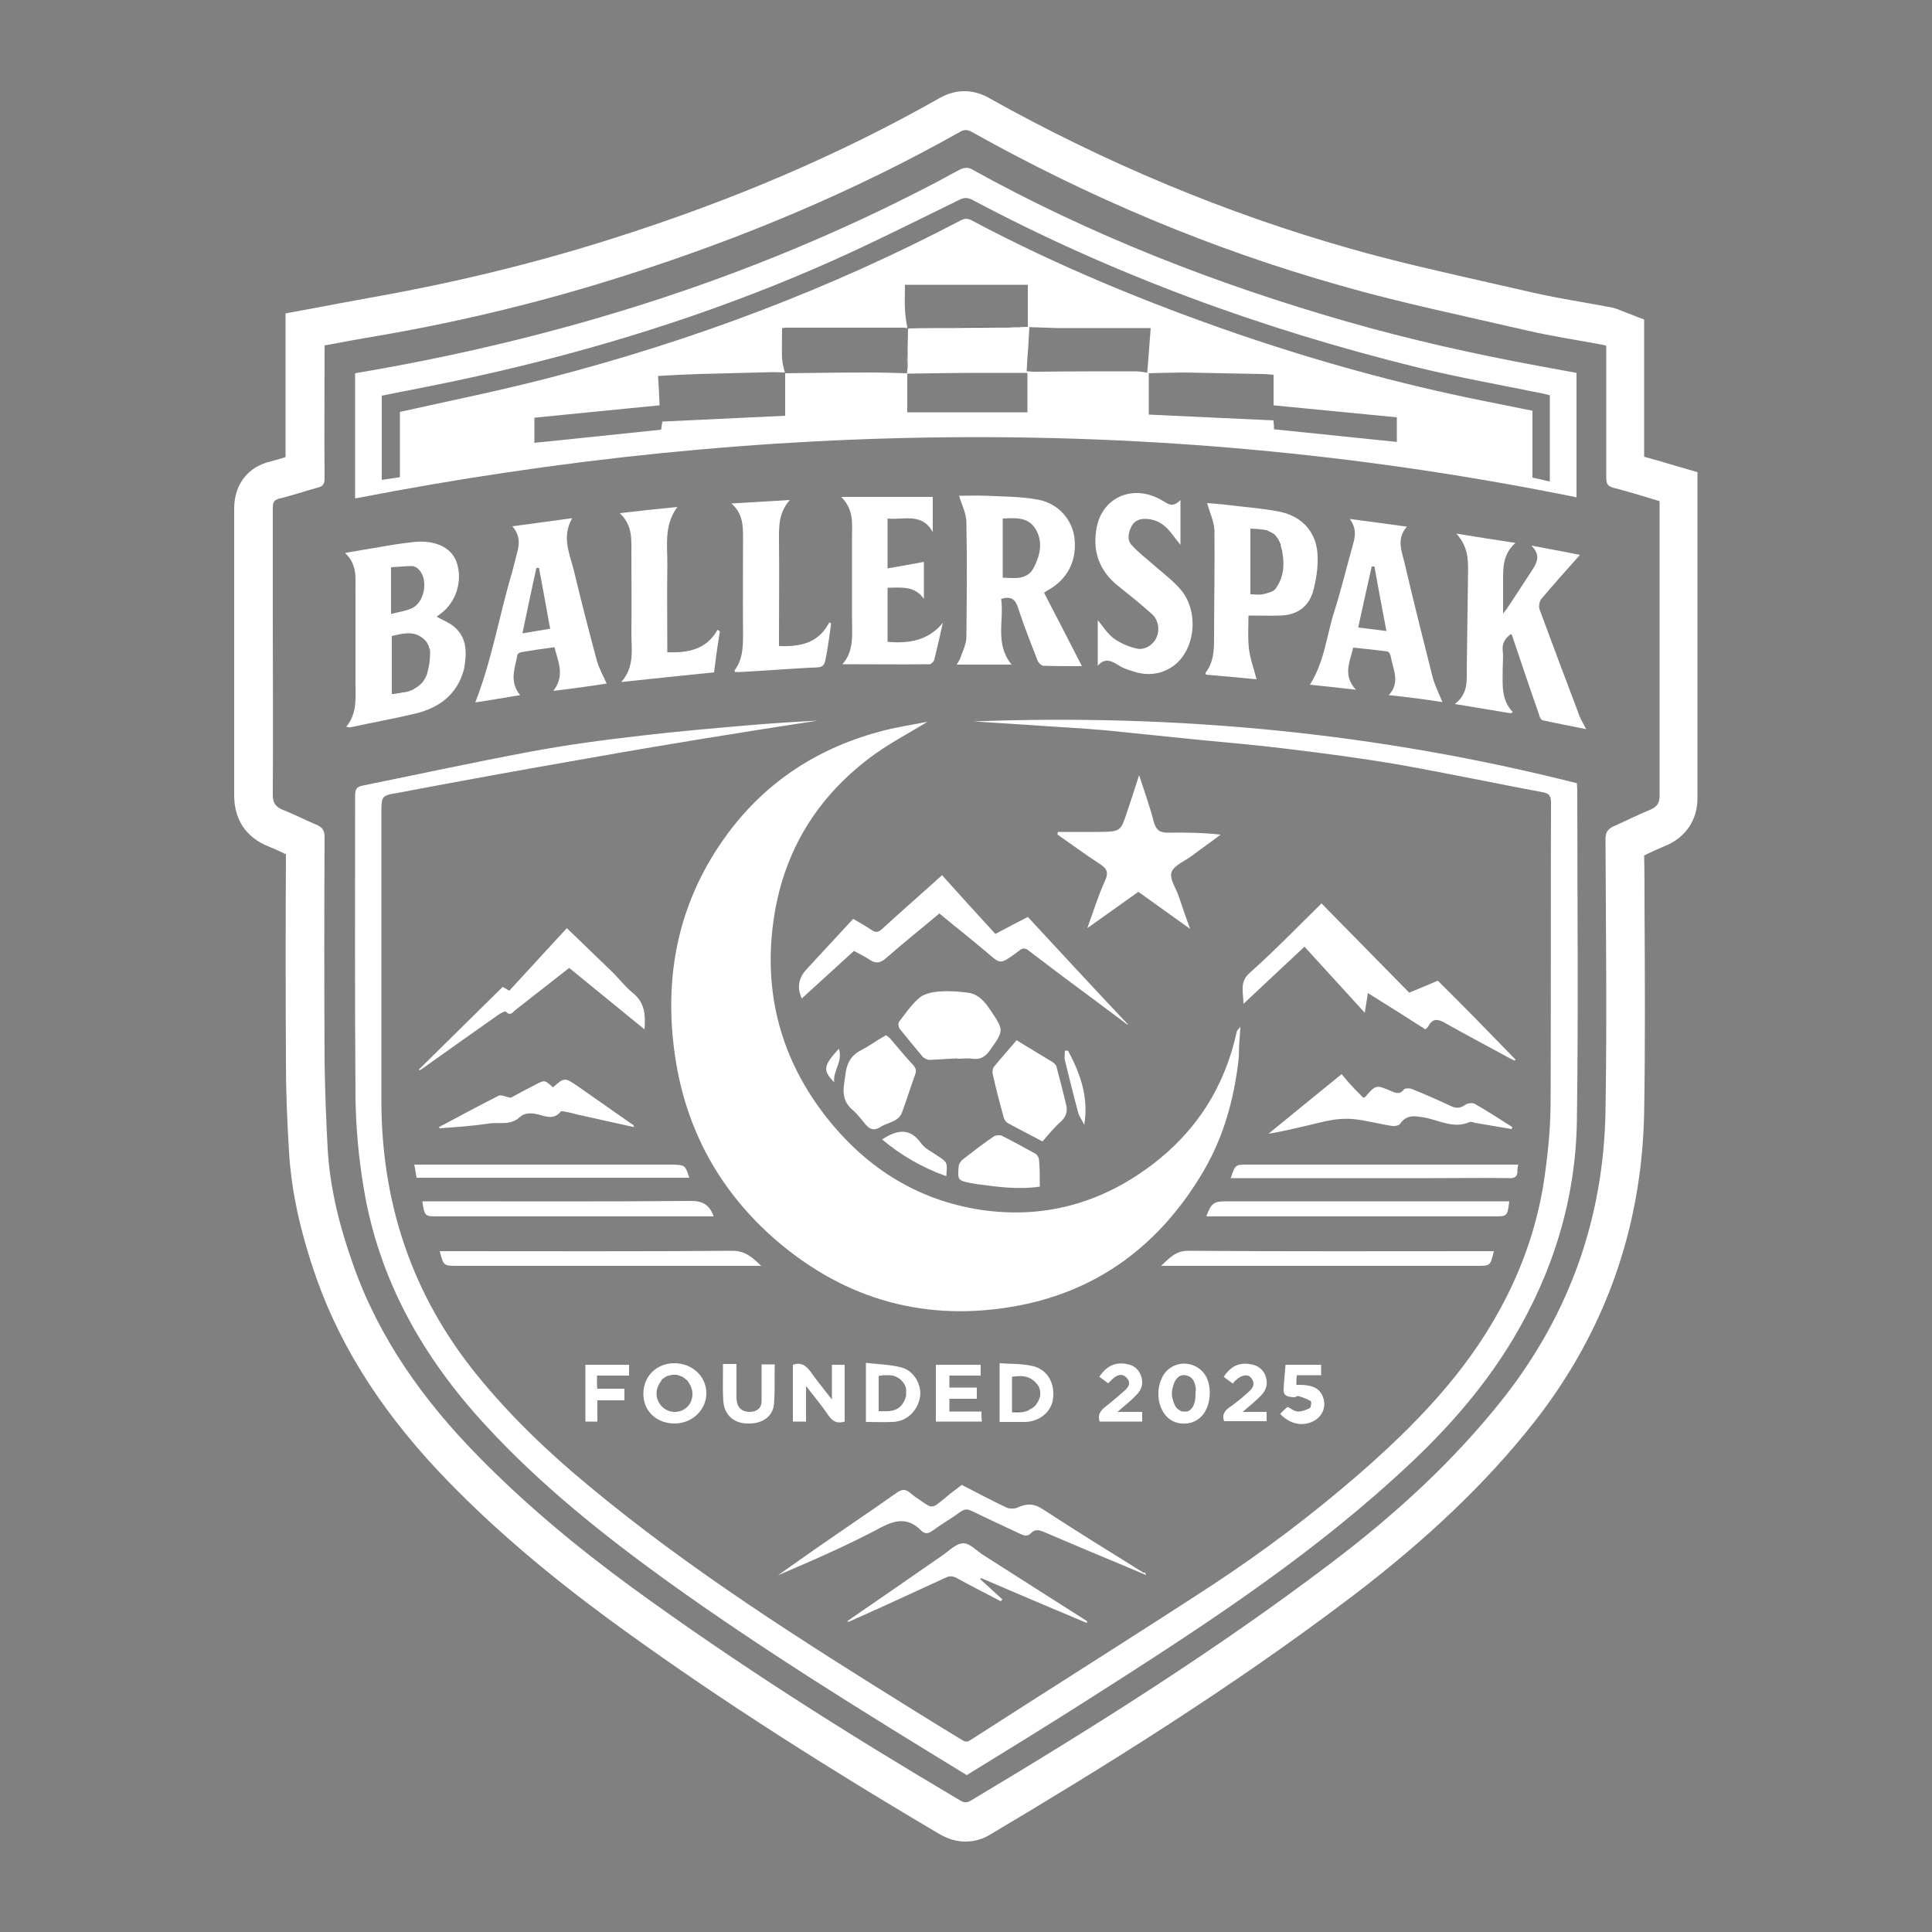 <?xml version="1.0" encoding="utf-8"?>
<!-- Generator: Adobe Illustrator 26.1.0, SVG Export Plug-In . SVG Version: 6.00 Build 0)  -->
<svg version="1.1" id="Layer_1" xmlns="http://www.w3.org/2000/svg" xmlns:xlink="http://www.w3.org/1999/xlink" x="0px" y="0px"
	 viewBox="0 0 500 500" style="enable-background:new 0 0 500 500;" xml:space="preserve">
<rect x="0" y="0" width="500" height="500" fill="#808080" stroke="none"/>
<style type="text/css">
	.st0{fill:#FFFFFF;}
</style>
<g>
	<path class="st0" d="M439.3,149.6v-27.4l-7.2-2.1c-1.1-0.3-2.2-0.7-3.4-1c-1-0.3-2.1-0.6-3.2-0.9c0-6.8,0-13.5,0-20.1l0-15.4
		l-6.2-2.4c-0.4-0.2-1.4-0.6-2.6-0.8c-2.2-0.4-4.4-0.8-6.6-1.2c-4.7-0.8-9.1-1.6-13.5-2.6c-3.4-0.8-6.7-1.5-10.1-2.3
		c-12.3-2.8-25-5.6-37.2-9.1c-31.8-9-63.2-22.1-93.1-38.8c-0.8-0.5-3.3-1.9-6.6-1.9c-2.2,0-4.3,0.6-6.3,1.7
		c-25.9,14.7-53.7,26.6-85,36.5c-20.1,6.4-40.9,11.4-61.7,15.1c-3.3,0.6-6.5,1.2-9.8,1.8l-4.7,0.9l-8.2,1.5v16.4
		c0,6.8,0,13.8,0,20.8c-1.3,0.4-2.6,0.8-3.8,1.1c-6,1.4-9.5,6-9.5,12.3c0,6.9,0,14,0,20.8l0,7l0,11.4c0,11.4,0,23.3,0,34.9
		c0,6.3,3.1,11,9,13.3c1.2,0.5,2.4,1,3.8,1.7c0.2,0.1,0.4,0.2,0.6,0.3c-0.1,17.1-0.1,35.3,0,53.8c0,7.4,0.3,15.2,0.8,23.2
		c0.6,10.3,3,21.1,7.2,33c6.6,18.5,17.8,35.7,34.3,52.6c11.7,12,25.2,23.5,41.2,35.3c24.3,17.8,51.5,35.5,85.7,55.7
		c2.1,1.2,4.3,1.9,6.6,1.9c2.3,0,4.5-0.6,6.6-1.9c28.4-16.9,61.7-37.4,93.7-61.7c19.3-14.7,34.7-29.4,46.9-44.9
		c18.3-23.3,27.9-50.2,28.5-80c0.3-17.8,0.2-35.9,0.1-53.4c0-4.4,0-8.9-0.1-13.3c0.3-0.1,0.5-0.2,0.8-0.4c1.7-0.8,3.2-1.5,4.7-2.1
		c5.3-2.2,8.4-6.8,8.3-12.6C439.3,187.3,439.3,168.1,439.3,149.6z M427.2,209.5c-3.2,1.3-6.3,2.9-9.5,4.3c-1.5,0.7-2.2,1.5-2.2,3.3
		c0.1,23.5,0.4,47.1,0,70.6c-0.5,27.5-9.3,52.3-26.3,74c-13,16.5-28.4,30.5-45.1,43.1c-29.6,22.4-60.9,42.1-92.7,61.1
		c-1.1,0.7-1.9,0.7-3,0c-29.1-17.2-57.6-35.2-84.9-55.1c-14.2-10.4-27.7-21.6-40-34.2c-13.9-14.2-25.3-30.1-32-49
		c-3.5-9.8-6.1-19.8-6.7-30.3c-0.4-7.5-0.7-15.1-0.8-22.7c-0.1-19.3-0.1-38.6,0-57.9c0-1.8-0.5-2.6-2.2-3.3
		c-2.9-1.2-5.7-2.7-8.6-3.8c-1.9-0.8-2.6-1.8-2.6-3.9c0.1-15.5,0-30.9,0-46.3c0-9.3,0-18.6,0-27.9c0-1.4,0.2-2.1,1.8-2.5
		c3.3-0.8,6.5-1.9,9.8-2.8c1.3-0.3,1.8-0.9,1.8-2.3c-0.1-11.4,0-22.9,0-34.5c4.8-0.9,9.6-1.8,14.5-2.6c21.3-3.7,42.3-8.8,63-15.4
		c30.2-9.6,59.3-21.7,87-37.3c1.2-0.7,2-0.5,3.1,0.1c30.2,16.9,62,30.3,95.3,39.7c15.7,4.5,31.8,7.8,47.7,11.5
		c6.8,1.6,13.7,2.6,20.5,3.9c0.2,0,0.4,0.1,0.6,0.2c0,11.4,0,22.8,0,34.1c0,1.7,0.4,2.3,2.1,2.7c3.9,1,7.7,2.2,11.7,3.4v2.9
		c0,24.5,0,49.1,0,73.6C429.4,207.9,428.8,208.8,427.2,209.5z"/>
	<g>
		<path class="st0" d="M297.2,96.5L297.2,96.5C297.2,96.5,297.2,96.5,297.2,96.5L297.2,96.5L297.2,96.5
			C297.2,96.5,297.2,96.5,297.2,96.5z M268.1,84.7c-0.6,0-1.2,0-1.8-0.1v0h0v0h0C266.9,84.6,267.5,84.6,268.1,84.7z M266.2,73.6
			v10.9h0C266.2,80.9,266.2,77.3,266.2,73.6z M234.7,106.5h31.1v0L234.7,106.5L234.7,106.5z M260.8,84.7c-0.6,0-1.2,0-1.8,0
			c-4,0-8,0.1-12.1,0.1c4,0,8,0,12.1-0.1C259.6,84.7,260.2,84.7,260.8,84.7z M234.9,84.8L234.9,84.8c4,0,8,0,12-0.1
			C243,84.8,239,84.8,234.9,84.8z M234.9,84.9c0,1.5-0.1,3.1-0.1,4.6C234.8,88,234.9,86.4,234.9,84.9L234.9,84.9z M234.8,91.8
			c0,0.8,0,1.5,0,2.3c0,0.2,0,0.4,0,0.6c0-0.2,0-0.4,0-0.6C234.7,93.4,234.8,92.6,234.8,91.8z"/>
		<path class="st0" d="M398.2,94.7c-16.8-3.1-33.3-6.8-49.7-11.5c-33.8-9.7-66.4-22.4-97.2-39.5c-0.7-0.4-1.9-0.3-2.7,0.1
			c-2.6,1.3-5.1,2.8-7.7,4.1c-46.9,24.4-96.8,39.9-149,48.7V129c105.4-20.5,210.7-21.7,316.1-0.3V96.5
			C404.7,95.9,401.5,95.3,398.2,94.7z M361.8,114.4c-10.8-1.1-21.3-2.2-32.1-3.3c0-0.2,0-0.3,0-0.5c0-0.1,0-0.3,0-0.4
			c0-0.3-0.1-0.6-0.1-0.9c0-0.2,0-0.3,0-0.5c-10.6-0.5-21.3-1-32.3-1.5V96.5c0,0,0,0,0,0h0c-0.7-0.1-1.4-0.2-2-0.3
			c-0.4,0-0.8-0.1-1.2-0.1c-8.5,0-17,0-25.4,0.1c-0.3,0-0.6,0-1,0c-0.4,0-0.9,0-1.5-0.1c-0.2,0-0.3,0-0.5,0c0.1-2.1,0.2-4.1,0.4-6.2
			c0.1-1.8,0.2-3.6,0.3-5.3h0v0c-0.9,0-1.8,0-2.7,0.1c-0.9,0-1.8,0-2.7,0.1c0,0,0,0,0,0c-0.6,0-1.2,0-1.8,0c-4,0-8,0-12.1,0.1
			c0,0,0,0,0,0c-4,0-8,0-12,0.1c0,0,0,0,0,0.1c0,0,0,0,0,0c0,0,0,0-0.1,0c0,1.5-0.1,3.1-0.1,4.6c0,0.8,0,1.5,0,2.3
			c0,0.8,0,1.5,0,2.3c0,0.2,0,0.4,0,0.6c0,0.3,0,0.6-0.1,0.8c0,0.3,0,0.6-0.1,0.9h0.1c0,0,0,0,0,0v0.1c6.5-0.1,13-0.2,19.4-0.2
			c3.9,0,7.7,0,11.7,0v10.2h-31.1v-10h-0.1v-0.1c-3.2-0.1-6.5-0.2-9.7-0.2c-7.2,0-14.5,0.1-21.7,0.2c0,0,0,0,0,0h-0.1v11
			c-10.6,0.5-21.1,1-31.8,1.5c-0.1,0.8-0.2,1.4-0.3,2.1c-10.8,1.1-21.7,2.3-32.8,3.4v-6.5c8-0.8,16.1-1.6,24.2-2.4
			c2.7-0.3,5.5-0.5,8.2-0.8c-0.1-2.5-0.2-5-0.4-7.6c3.5-0.2,7-0.4,10.4-0.5c6.5-0.2,13-0.3,19.5-0.5c1,0,1.9,0.1,2.9,0.1v0h0
			c0-0.1,0-0.3-0.1-0.4c-0.1-0.3-0.1-0.6-0.2-0.9c0-0.2-0.1-0.5-0.2-0.7c0-0.1,0-0.1,0-0.2c0-0.2-0.1-0.4-0.1-0.6
			c0-0.2,0-0.5-0.1-0.7c-0.1-2.6,0-5.3,0-8c0.6-0.1,1-0.1,1.5-0.1c10,0,20,0,30,0c0.3,0,0.5,0.1,0.8,0.1v0h0.1
			c0-0.4-0.1-0.8-0.2-1.2c-0.1-0.8-0.2-1.5-0.3-2.3c0-0.1,0-0.1,0-0.1c0-0.4-0.1-0.8-0.1-1.3c-0.1-2,0-4.1,0-6.3h31.8
			c0,3.6,0,7.3,0,10.9h0v0c0.6,0,1.2,0,1.8,0.1c1.9,0.1,3.7,0.1,5.6,0.2c8,0,15.9,0,24.4,0c-0.3,4-0.6,7.8-0.9,11.7c0,0,0,0,0,0v0
			c1.4,0,2.7-0.1,4.1-0.1c1.8,0,3.5-0.1,5.3-0.1c6.8,0.1,13.6,0.3,20.4,0.4c0.9,0,1.8,0.1,2.9,0.2v7.9c10.7,1,21.2,2.1,31.9,3.1
			V114.4z M401.2,124.6c-0.8-0.1-1.5-0.3-2.3-0.5c-0.8-0.2-1.5-0.3-2.3-0.5v-17.3c-4.5-0.9-8.9-1.8-13.4-2.7
			c-21.3-4.3-42.2-10.1-62.7-17.1c-23.8-8.2-46.9-17.7-69.1-29.5c-1-0.5-1.7-0.5-2.7,0c-33.9,17.8-69.5,31.2-106.6,40.8
			c-12.7,3.3-25.6,5.9-38.6,8.8v16.9c-1.6,0.2-3.1,0.5-4.7,0.7v-21.8c8.1-1.6,16.4-3.2,24.5-5c30.2-6.7,59.6-15.8,88-28.1
			c12.5-5.4,24.7-11.6,37-17.6c1.2-0.6,2.1-0.6,3.3,0c36.5,19.4,75.1,33.5,115.3,43.4c10.6,2.6,21.4,4.5,32.1,6.7
			c0.7,0.1,1.4,0.3,2.1,0.5V124.6z"/>
		<path class="st0" d="M408.1,290c-0.3,20.2-6.1,39.1-16.5,56.5c-8.2,13.7-18.8,25.3-30.6,35.9c-24.5,22.3-52.3,40.2-80.1,57.9
			c-10.2,6.5-20.5,12.8-30.7,19.1c-26.5-16.2-52.8-32.4-77.8-50.4c-16.6-12-32.6-24.8-46.6-40c-16.3-17.6-27.8-37.8-31.7-61.7
			c-1.3-7.7-2-15.6-2.1-23.4c-0.2-26-0.1-51.9-0.1-77.9c0-1.6,0.3-2.4,2-2.7c14.3-2.9,28.6-6,43-8.7c9.6-1.8,19.2-3.1,28.9-4.2
			c9.3-1.1,18.6-1.9,27.9-2.7c5.9-0.5,11.9-0.9,17.9-1.2c-19.6,3-39.5,6.2-59.7,9.8c-16.7,2.9-33.2,5.9-49.5,9c0,0,0,0-0.1,0
			c-3.6,0.6-3.6,1-3.6,5.2c0,24.8,0,49.5,0,74.2c0,26.6,7.9,50.4,24.7,71.1c8.5,10.5,18.3,19.9,28.7,28.5
			c26.4,22,55.4,40.3,84.5,58.4c4,2.5,8.1,5,12.2,7.5c0.8,0.5,1.4,0.8,2.4,0.1c20.8-13.4,41.7-26.5,62.4-40
			c13.4-8.8,26.1-18.4,38.2-28.9c14.1-12.3,27.1-25.6,36.2-42.2c6.3-11.4,10.4-23.6,12-36.6c0.8-5.9,1.3-11.9,1.3-17.9
			c0.1-25.6,0-51.2,0.1-76.8c0-1.8-0.3-2.6-2.3-2.9c-12.3-2.3-24.6-4.9-37-7.1c-9.9-1.7-19.8-3-29.8-4.2c-7.2-0.9-14.5-1.5-21.7-2.2
			c-8.2-0.8-16.3-1.7-24.5-2.5c-6.7-0.6-13.4-0.9-20.1-1.4c-4.7-0.3-9.4-0.6-14-0.9c52.8-2,104.8,3,156.1,16c0,0.6,0.1,1.1,0.1,1.6
			C408.2,232.9,408.5,261.5,408.1,290z"/>
		<path class="st0" d="M321,265.7c-0.1,1.9-0.2,3.2-0.3,4.6c-0.1,1.4,0,2.9-0.2,4.3c-1.2,10.1-3.9,19.8-9.1,28.6
			c-10.9,18.5-26.7,30.7-47.9,34.7c-23.4,4.4-44.4-1.3-62.5-16.8c-14.6-12.6-23.5-28.6-26.3-47.8c-3.1-21.1,1-40.6,13.8-57.8
			c10.6-14.2,24.9-22.9,42.1-26.9c3.2-0.7,6.4-1.2,9.4-1.8c-5,3.1-10.3,5.8-15,9.4c-13.5,10.2-21.9,23.8-24.6,40.6
			c-3,18.7,1.1,36,12.6,51.2c10.3,13.6,23.8,22.5,40.8,25.1c16.2,2.4,30.9-1.6,44-11.4c11.8-8.8,19.2-20.5,22.3-34.8
			C320.3,266.5,320.5,266.4,321,265.7z"/>
		<path class="st0" d="M117.4,162.1c-1.2-1-2.8-1.6-4.4-2.5c0.4-0.3,0.8-0.6,1.2-0.9c3.8-2.9,5.5-8.2,4.1-12.8
			c-1.4-4.8-6.7-6.2-11.4-5.6c-2.8,0.3-5.5,0.7-8.2,1.2c-3,0.5-6,1-9.4,1.6c3.4,3.2,2.6,6.9,2.7,10.5c0,7.7,0,15.4,0,23.1
			c0,3.9,0.5,7.9-2.4,11.4c0.6,0.1,0.9,0.2,1.2,0.1c5.5-1.2,11.1-2.2,16.6-3.5c6.3-1.5,11-5,12.7-11.6
			C120.8,169.1,121,165,117.4,162.1z M101.3,146.8c1.8-0.1,3.6-0.3,5.4-0.3c0.5,0,1.2,0.4,1.6,0.8c2.7,2.6,1.6,8.8-1.9,10.2
			c-1.6,0.7-3.4,0.9-5.2,1.4V146.8z M110.9,172.8c-0.1,0.3-0.1,0.6-0.2,0.9c-0.1,0.3-0.1,0.5-0.2,0.8c-0.1,0.3-0.2,0.5-0.3,0.7
			c-0.1,0.2-0.2,0.4-0.3,0.5c0,0.1-0.1,0.1-0.1,0.2c-0.1,0.1-0.1,0.2-0.2,0.3c0,0,0,0,0,0c-0.1,0.1-0.1,0.2-0.2,0.3
			c-0.1,0.2-0.2,0.3-0.4,0.4c-0.1,0.1-0.3,0.3-0.4,0.4c-0.2,0.1-0.3,0.3-0.5,0.4c0,0,0,0,0,0c-0.1,0.1-0.3,0.2-0.5,0.3
			c-0.1,0.1-0.2,0.1-0.3,0.2s-0.2,0.1-0.3,0.2c-0.1,0.1-0.2,0.1-0.4,0.2c-0.4,0.1-0.7,0.3-1.1,0.4c-0.2,0-0.3,0.1-0.5,0.1
			c-0.2,0-0.5,0.1-0.7,0.1c-0.2,0-0.4,0.1-0.5,0.1c-0.2,0-0.4,0.1-0.6,0.1c-0.2,0-0.4,0-0.6,0.1c-0.2,0-0.4,0-0.6,0.1
			c-0.2,0-0.4,0-0.6,0h0v-15h0c2.6-0.6,5.4-1.4,7.8,0.4c0.2,0.1,0.4,0.3,0.6,0.5c0.5,0.4,0.8,0.9,1,1.4c0.1,0.2,0.2,0.3,0.2,0.5
			s0.1,0.4,0.2,0.5c0,0.2,0.1,0.4,0.1,0.5c0,0.1,0,0.1,0,0.2c0,0.1,0,0.3,0,0.4C111.3,170.3,111.2,171.6,110.9,172.8z"/>
		<path class="st0" d="M270.2,153.4c0.5-0.3,0.7-0.5,0.9-0.6c5-2.7,7.6-7.5,7-13.3c-0.5-4.9-4.1-9.2-9.5-10.2
			c-4.4-0.8-8.9-0.8-13.4-1c-2.5-0.1-4.9,0-7,0c0.7,2.3,1.9,4.6,1.9,6.9c0.2,9.8,0.1,19.7,0,29.6c0,1.9-1,3.8-1.6,5.6
			c-0.2,0.5-0.5,0.9-0.9,1.6h14.2c-4.4-5.4-1.9-11.4-2.7-17c2.6-0.8,3.7,0.1,4.4,2.4c1.5,4.6,3.3,9.1,5,13.5
			c0.2,0.6,0.9,1.3,1.5,1.4c3.4,0.1,6.8,0.1,10,0.1C276.9,166.3,273.5,159.8,270.2,153.4z M267.5,147c-1.8,3.2-5,2.6-8,2.5v-15.3
			c3.4-0.2,6.6-0.4,8.5,2.7C270,140.2,269.2,143.7,267.5,147z"/>
		<path class="st0" d="M410.5,188.7c-4-0.8-7.7-1.5-11.3-2.3c-0.4-0.1-0.8-0.9-0.9-1.5c-2.4-6.8-4.7-13.7-7-20.5
			c0-0.1-0.2-0.2-0.3-0.3c-1.5,1.1-2.3,2.4-2.1,4.3c0.2,1.6,0,3.1,0,4.7c0,3.9-0.5,7.9,2.6,11.2c-0.2,0.1-0.3,0.2-0.5,0.3
			c-4.6-0.8-9.2-1.5-14.5-2.4c3.4-2.6,3.1-5.8,3.1-9c0.1-7.6,0.2-15.3,0.3-22.9c0-4.1,0.6-8.3-3-12.2c5.4,0.9,10.1,1.6,15.3,2.4
			c-3.4,3-3.2,6.7-3.2,10.3c0,2.5,0,5,0,8c0.7-0.9,1.1-1.4,1.4-1.9c2-3.1,4.1-6.2,6.1-9.3c1.2-1.9,2.4-3.9-0.2-6.4
			c4.7,0.9,8.7,1.6,12.6,2.4c-3.4,3.8-6.8,7.6-10,11.4c-0.5,0.6-0.7,1.8-0.5,2.6c3.3,8.9,6.6,17.8,10,26.7
			C408.8,185.7,409.6,187,410.5,188.7z"/>
		<path class="st0" d="M157,176.9c-0.9-2-1.9-3.8-2.5-5.8c-2.1-7.8-4.1-15.6-6-23.5c-1.1-4.4-3.2-8.7-0.4-13.5
			c-5.3,0.7-10.2,1.4-15.5,2.1c1.9,2.2,1.9,4.3,1.3,6.6c-0.5,1.8-0.9,3.6-1.4,5.4c-3.3,11.1-5.2,22.6-9.5,33.6
			c3.7-0.6,7.5-1.2,11.6-1.9c-2.9-3.6-1.3-7-0.7-10.4c0-0.3,0.6-0.6,0.9-0.7c2.8-0.5,5.7-0.9,8.7-1.3c0.9,3.7,2.8,7.3-0.3,11.3
			C148.2,178.2,152.6,177.6,157,176.9z M135.2,163.9c1.2-5.8,2.4-11.3,3.6-16.9c0.2,0,0.5,0,0.7,0c0.8,4.5,1.7,9,2.5,13.7
			c0.1,0.7,0.2,1.3,0.4,2C140,163.1,137.8,163.5,135.2,163.9z"/>
		<path class="st0" d="M373.3,181.7c-0.9-2.2-1.9-4.2-2.5-6.3c-2.5-9.9-5-19.8-7.3-29.7c-0.7-3-2.2-6.2,0.6-9.4
			c-5-0.7-9.6-1.3-14.8-2c1.9,2.5,1.4,4.7,0.8,6.8c-1.6,5.7-3,11.5-4.8,17.2c-2,6.2-2.5,12.9-6.3,18.9c3.9,0.4,7.6,0.8,11.9,1.3
			c-3.5-3.8-1.5-7.3-0.7-10.9c3,0.3,5.9,0.6,8.8,1c0.4,0,0.8,0.7,0.9,1.2c0.6,3.4,2.6,6.8-0.5,10.1
			C364.3,180.4,368.8,181,373.3,181.7z M351.5,162.4c1.2-5.4,2.3-10.6,3.5-15.8c0.2,0,0.5,0,0.7,0c0.8,4.4,1.6,8.9,2.5,13.5
			c0.2,1.1,0.4,2.1,0.6,3.2C356.3,163,354,162.7,351.5,162.4z"/>
		<path class="st0" d="M331,132.4c-4.6-0.9-9.3-1.2-14-1.8c-1.7-0.2-3.4-0.3-4.6-0.4c0.7,2.5,1.8,4.8,1.9,7.1
			c0.1,9.2-0.1,18.5-0.1,27.7c0,3.3-0.1,6.4-2.2,9.1c0,0.1,0,0.3,0.1,0.5c4.5,0.4,9,0.8,13.1,1.2c-0.7-2.7-1.7-5.4-2-8.1
			c-0.3-2.8-0.1-5.7-0.1-8.4c2.9,0,5.6,0.1,8.2,0c4.2-0.1,7.3-2.1,8.5-6.2c0.8-2.9,1.3-6,1.2-9C340.9,138,337.2,133.6,331,132.4z
			 M330.1,152.4c-0.6,0.8-2.1,1.1-3.3,1.4c-1,0.2-2.1,0-3.2,0v-17c0.6,0,1.2,0.1,1.8,0.1c0.3,0,0.6,0.1,0.8,0.1
			c0.3,0,0.6,0.1,0.9,0.1c0.2,0,0.3,0.1,0.5,0.1c0.2,0,0.4,0.1,0.6,0.2c0.1,0,0.3,0.1,0.4,0.2c0.2,0.1,0.4,0.2,0.6,0.3
			c0.2,0.1,0.3,0.2,0.5,0.3c0.1,0.1,0.2,0.1,0.2,0.2c0.1,0.1,0.1,0.1,0.2,0.2c0.1,0.1,0.2,0.2,0.3,0.4c0.1,0.1,0.2,0.3,0.3,0.4
			c0.2,0.3,0.3,0.7,0.5,1c0.1,0.2,0.2,0.4,0.2,0.7c0.1,0.3,0.2,0.7,0.3,1c0.1,0.3,0.2,0.7,0.2,1
			C332.5,146.5,332.1,149.6,330.1,152.4z"/>
		<path class="st0" d="M303.3,172.6c-3.2,2.1-6.7,2.3-10.2,1.1c-1.4-0.4-2.7-0.9-3.9-1.7c-1.7-1-3.3-1.8-5.1,0.3v-11.8
			c1.3,1.5,2.4,3.4,4,4.6c1.7,1.3,3.8,2.2,5.9,2.7c2.1,0.6,4.3-0.8,5.2-2.6c1-2,0.7-4.7-1.1-6.3c-2.9-2.6-5.9-5-8.9-7.4
			c-4.8-3.9-6.5-9-5.4-14.9c1.5-8.1,9.7-11.5,17.1-7c1.4,0.8,2.6,1.9,4.6-0.2v11.6c-1-1.2-1.7-2.2-2.5-3.2c-1.6-2-3.5-3.3-6.1-3.5
			c-1.6-0.1-3.1,0.2-4,1.8c-0.9,1.7-1.3,3.6,0,5c1.8,2,4,3.6,6,5.4c2.4,2.1,5,4,7,6.5C310.5,159,309.1,168.8,303.3,172.6z"/>
		<path class="st0" d="M244,161.2c-0.7,3.2-1.4,6.3-2.2,9.5c-0.1,0.5-0.8,1.2-1.2,1.2c-7.5,0.1-15,0-22.6,0c3.1-3.4,2.5-7.8,2.5-12
			c0-7,0-14,0-21c0-3.5,0.5-7-2.8-10.3h23.7v9.1c-2.8-5.1-7.5-3.1-11.7-3.5v12.9c3.3-0.6,6.4-1.1,9.4-1.7v9.6
			c-2.4-3.5-5.9-2.9-9.4-2.9v14C235.2,166.6,240.2,165.8,244,161.2z"/>
		<path class="st0" d="M392.2,274.2c-0.1,0.1-0.1,0.2-0.2,0.3c-0.5-0.3-1.1-0.5-1.6-0.8c-5.5-3-11-5.9-16.5-9
			c-1.8-1-3.1-1.2-4.2,0.8c-0.1,0.3-0.4,0.5-0.8,0.9c-5-3.2-9.9-6.3-14.9-9.4c-0.2,1.6-0.5,3-0.8,5.1c-5.3-5.8-10.4-11.4-15.6-17.1
			c-5.1,4.8-10.3,9.6-15.8,14.8c0-3.1-1.1-5.6,1.6-8c6.4-5.7,12.4-11.9,18.6-18c7.6,7.7,15.2,15.5,22.7,23.1c2.6-1.1,4.9-2,7.4-3.1
			C379,260.6,385.6,267.4,392.2,274.2z"/>
		<path class="st0" d="M291.9,265.1c0,0.1-0.1,0.1-0.1,0.1c-5.6-4.2-11.2-8.4-16.9-12.6c-2.9-2.2-5.8-4.4-8.7-6.6
			c-0.9-0.7-1.6-0.7-2.4,0c-0.4,0.3-0.8,0.6-1.2,0.9c-3.8,2.7-3.7,2.6-7.3-0.5c-4-3.4-8.1-6.6-12.2-10c-4.6,3.9-9.3,7.6-13.7,11.5
			c-1.5,1.3-2.7,1.6-4.3,0.5c-1.2-0.8-2.6-1.5-4.1-2.3c-4.4,4-9,8.2-13.5,12.3c-1.3-2.8-0.8-5.3,1.1-7.4c4-4.3,8-8.7,12.2-13.2
			c1.7,1,3.3,1.9,4.8,2.9c1,0.7,1.7,0.6,2.6-0.2c5.1-4.7,10.3-9.2,15.6-14c4.5,5,9.1,10.1,13.8,15.2c2.8-1.5,5.5-2.9,8.4-4.4
			C274.6,246.6,283.2,255.9,291.9,265.1z"/>
		<path class="st0" d="M303.2,225.7c-0.6,1.7,1.1,4.1,1.8,6.1c0.9,2.7,1.8,5.3,3,8.6c-4.8-3.4-9-6.5-13.4-9.6
			c-4.3,3.1-8.6,6.1-13.2,9.4c1.6-4.4,2.8-8.4,4.6-12.3c1-2.2,0.4-3.2-1.5-4.4c-3.7-2.4-7.2-5-10.8-7.5c0-0.2,0-0.5,0.1-0.7
			c3.6,0,7.2,0,10.8,0c5.4-0.1,5.4-0.1,7.1-5.2c1-3,2-6,3.1-9.5c1.4,4.3,2.8,8.2,3.8,12.1c0.6,2.1,1.5,2.8,3.6,2.8
			c4.5-0.1,9,0,13.7,0.5c-2.5,1.9-5.1,3.7-7.6,5.6C306.5,222.9,303.8,224,303.2,225.7z"/>
		<path class="st0" d="M215.1,161.4c-0.4,2.6-0.7,5.3-1.2,7.9c-0.6,3.5-0.7,3.4-4.3,3.5c-5.9,0.3-11.8,0.8-17.7,1.1
			c-0.6,0-1.1,0-1.7,0c0-0.2-0.1-0.4-0.1-0.4c2.2-2.9,2.2-6.3,2.2-9.8c-0.1-8.1,0-16.3,0-24.4c0-3.2,0-6.3-3-9
			c5.2-0.3,9.9-0.6,15.1-0.9c-2.9,3.3-2.8,6.8-2.8,10.4c0.1,8.3,0,16.6,0,24.9v2.5c5.5,0.2,10.2-0.7,13-6.1
			C214.8,161.1,214.9,161.2,215.1,161.4z"/>
		<path class="st0" d="M186.3,163.4c-0.3,1.7-0.5,3.5-0.8,5.2c-0.2,1.8-0.5,3.5-0.7,5.4c-7.8,0.8-15.6,1.6-24,2.5
			c3.5-4,2.6-8.5,2.6-12.8c0.1-6.7,0-13.4,0-20.2c0-3.7,0.4-7.5-3-10.7c5.1-0.6,9.8-1.1,14.9-1.6c-3.6,4.9-2.5,10.2-2.6,15.3
			c-0.1,7.4,0,14.9,0,22.3c5.4,0.2,10.1-0.7,13-5.8C186,163.2,186.2,163.3,186.3,163.4z"/>
		<path class="st0" d="M296.6,407.6c-1.7-0.7-3.3-1.4-5-2.1c-7.2-3-14.4-6-21.6-9.1c-1.2-0.5-2.2-0.6-3.1,0.3c-1,1.1-2,0.7-3,0.2
			c-4.2-2-8.4-3.9-12.5-5.9c-1-0.5-1.8-0.5-2.9,0.3c-2.3,1.7-4.8,3.1-7.1,4.8c-1.1,0.8-2,1-3,0c-3.3-3.3-6.4-2.9-10.4-0.8
			c-8.6,4.6-17.6,8.5-26.7,12.4c3.4-2.4,6.8-4.8,10.1-7.1c6.9-4.8,13.9-9.5,20.7-14.3c1.3-0.9,2.3-1,3.5,0.1
			c0.8,0.7,1.7,1.3,2.6,1.9c3.1,2.2,3,2.1,6-0.3c1.5-1.3,3.1-2.5,4.7-3.7c4,2,7.8,4.1,11.7,5.9c0.7,0.3,1.9,0.3,2.6,0
			c2.4-1.1,4.3-1.2,6.7,0.4c8.6,5.6,17.3,11,26,16.4C296.3,406.9,296.5,407.1,296.6,407.6z"/>
		<path class="st0" d="M166.8,266.4c-6.6-5.4-13-10.6-19.5-15.9c-4.6,3.6-9.2,7.2-13.8,10.8c-0.8,0.6-1.4,1.8-2.6,0.5
			c-0.1-0.2-1.1,0.3-1.6,0.6c-6.8,4.8-13.5,9.5-20.2,14.3c-0.2,0.1-0.4,0.2-0.5,0.3c-0.1-0.1-0.2-0.2-0.2-0.2
			c7.2-7.1,14.4-14.2,21.7-21.4c0.5,0.3,1.2,0.7,1.7,1c5-5.4,9.8-10.7,14.9-16.2c3.8,3.7,7.6,7.3,11.4,11c2,1.9,3.6,4.1,5.7,5.8
			C166.8,259.4,167.1,262.5,166.8,266.4z"/>
		<path class="st0" d="M391.4,291.7c-0.1,0.2-0.2,0.3-0.2,0.5c-3.1-0.5-6.3-1.1-9.4-1.6c-0.5-0.1-1.1-0.4-1.5-0.2
			c-4.1,1.8-7.9-0.5-11.7-1.2c-2.6-0.4-4.6-0.8-6.3,1.7c-0.3,0.4-1.4,0.6-2,0.5c-3.4-0.5-6.8-1.5-10.3-1.8c-2.4-0.2-4.8,0.1-7.1,0.6
			c-4.8,1.1-9.6,2.4-14.6,3.2c6.2-5.1,12.4-10.1,18.9-15.4c1,1.1,1.8,2.2,2.8,3.2c0.9,1,1.9,1.9,2.8,2.9c0.2-0.1,0.4-0.1,0.5-0.2
			c2.8-3.2,2.8-3.2,6.8-1.5c1.3,0.6,2.3,0.8,3.3-0.5c0.3-0.3,1.4-0.3,1.9-0.1c3.5,1.4,6.9,2.9,10.3,4.5c1.3,0.6,2.3,0.5,3.5-0.3
			c0.6-0.5,2-0.7,2.6-0.3C384.9,287.5,388.1,289.6,391.4,291.7z"/>
		<path class="st0" d="M256.2,271.8c-1.2,1.7-2.5,2.5-4.6,2.2c-1.3-0.2-2.6,0-3.8,0c0-0.1,0-0.1,0-0.1c-2.4,0.1-4.8,0.3-7.2,0.4
			c-0.6,0-1.4-0.4-1.8-0.8c-2-2.4-4-4.8-6-7.3c-0.3-0.4-0.4-1.4-0.1-1.8c1.7-2.2,3.3-4.6,5.4-6.3c1.3-1,3.4-1.4,5.1-1.5
			c2.4-0.2,4.9,0,7.2,0.3c2.8,0.3,4.5,2.4,5.9,4.5C259.9,266.7,259.8,266.7,256.2,271.8z"/>
		<path class="st0" d="M274.4,290.4c-1.7,1.5-3.1,3.3-4.6,5c-3-1.6-6-3.1-8.9-4.7c-0.6-0.3-1.1-1.1-1.2-1.7c-1-3.7-2-7.4-2.8-11.1
			c-0.1-0.6,0-1.5,0.4-1.9c1.8-2.2,3.7-4.3,5.8-6.8c3,1.9,6.1,3.7,9.2,5.6c0.5,0.3,1,0.8,1.1,1.2c0.9,3.4,1.8,6.8,2.6,10.3
			C276.3,287.9,275.7,289.3,274.4,290.4z"/>
		<path class="st0" d="M386.6,323.8c-0.9,3.8-0.9,3.8-4.4,3.8c-26.1,0-52.2,0-78.3,0h-3.4c2.2-2.1,3.8-3.9,7-3.9
			c25.6,0.2,51.2,0.1,76.8,0.1H386.6z"/>
		<path class="st0" d="M197,327.6h-2.9c-25.2,0-50.5,0-75.7,0c-3.6,0-3.6,0-4.6-3.8h3.4c24.1,0,48.2,0.1,72.3-0.1
			C192.8,323.7,194.6,325.3,197,327.6z"/>
		<path class="st0" d="M236.8,278.2c-1.2,3.3-2.2,6.6-3.4,9.8c-0.3,0.8-1,1.5-1.7,1.9c-1.2,0.7-2.7,1-3.9,1.8
			c-1.6,1-2.7,0.6-3.8-0.7c-1.1-1.3-2.1-2.7-3.4-3.8c-3.4-2.9-2.1-6.4-1.7-9.8c0.4-2.7,1.7-4.5,4.1-5.7c1.8-0.9,3.4-2.1,5.1-3.1
			c0.4-0.2,0.7-0.4,1.2-0.7c0.4,0.3,0.8,0.6,1.1,0.9c2,2.3,3.8,4.6,5.9,6.8C237.1,276.5,237.2,277.2,236.8,278.2z"/>
		<path class="st0" d="M390.6,310.9c-0.5,3.9-0.5,3.9-4,3.9h-74.4c1.3-3.5,1.9-3.9,5.3-3.9H390.6z"/>
		<path class="st0" d="M184.7,314.8h-71.3c-3.5,0-3.5,0-4.1-3.9h2.4c22.4,0,44.7,0.1,67.1-0.1C181.9,310.8,183.6,311.8,184.7,314.8z
			"/>
		<path class="st0" d="M164.1,291.7l-14.4-3.2c-1.2-0.3-2.3-0.6-3.5-0.8c-0.4-0.1-1-0.2-1.1,0c-1.8,2.2-3.9,1.2-5.9,0.7
			c-1.7-0.4-3.4-0.5-4.8,0.8c-2.4,2.2-5.4,1.1-8.1,1.6c-4.1,0.6-8.3,0.9-12.5,1.2c-0.1-0.1-0.1-0.2-0.2-0.3
			c5.1-2.7,10.2-5.5,15.4-8.1c0.7-0.4,1.9,0.3,3.2,0.5c1.8-1,4-2.2,6.2-3.3c2.6-1.4,2.6-1.3,4.7,0.6c3-2.6,3-2.6,6.4-0.3
			c4.7,3.3,9.3,6.5,14,9.8C163.7,290.9,164,291.2,164.1,291.7z"/>
		<path class="st0" d="M253.9,408.4c-0.1,0.1-0.2,0.2-0.2,0.3c1.9,1.7,3.8,3.5,5.7,5.2c-0.1,0.2-0.3,0.3-0.4,0.5
			c-3.8-2-7.6-3.9-11.4-6c-1.1-0.6-2-0.6-3.1,0c-8.2,3.8-16.5,7.6-24.8,11.3c-0.1,0-0.2,0-0.5-0.1c8.3-5.7,16.4-11.3,24.6-17
			c1.8-1.2,3.5-3.1,5.4-3.2c1.7-0.1,3.5,1.9,5.2,3c9,5.7,18,11.5,27,17.2c-0.1,0.2-0.1,0.3-0.2,0.4
			C272.1,416.2,263,412.3,253.9,408.4z"/>
		<path class="st0" d="M392.7,302.8c0.1,1.6-0.5,2.2-2.2,2.1c-6.5-0.1-13,0-19.5,0h-52.5c1.2-3.5,1.2-3.5,4.4-3.5
			c22.4,0,44.9,0,67.3,0h2.7C392.8,302,392.7,302.4,392.7,302.8z"/>
		<path class="st0" d="M178.4,304.8h-70.6c-0.2-1.1-0.3-2.1-0.6-3.4h2.4c21.4,0,42.9,0,64.3,0C177.3,301.5,177.3,301.5,178.4,304.8z
			"/>
		<path class="st0" d="M269.1,307.1c-5.5,0.8-10.7,0.1-15.9-0.6c-0.6-0.1-1.3-0.2-1.9-0.3c-3.4-0.7-3.5-0.8-3.2-4.3
			c0-0.6,0.5-1.3,0.9-1.7c2.7-2.1,5.4-4.2,8.2-6.1c0.5-0.3,1.5-0.4,2-0.2c3,1.5,5.9,3.1,8.8,4.7c0.5,0.3,0.9,1.1,0.9,1.6
			C269.1,302.4,269.1,304.6,269.1,307.1z"/>
		<path class="st0" d="M218.6,353.2v14.7c-1.9,0.6-3.1,0-4.2-1.6c-1.7-2.5-3.7-4.9-5.8-7.6v9.2h-3.4v-14.7c2-0.7,3.3,0.1,4.5,1.7
			c1.7,2.4,3.5,4.6,5.6,7.3v-9H218.6z"/>
		<path class="st0" d="M174.5,352.8c-4.6,0-8,3.4-8,7.9c0,4.5,3.4,7.7,8.1,7.7c4.6,0,8.3-3.6,8.2-8
			C182.7,356.1,179.1,352.8,174.5,352.8z M174.6,365.4c-2.6,0-4.7-2.2-4.7-4.8c0-0.9,0.3-1.8,0.8-2.6c0.1-0.1,0.1-0.2,0.2-0.3
			c0.1-0.1,0.1-0.2,0.2-0.3c0,0,0,0,0-0.1c0.1-0.1,0.2-0.2,0.2-0.3c0.1-0.1,0.2-0.2,0.3-0.2c0.3-0.2,0.6-0.5,0.9-0.6
			c0.1-0.1,0.2-0.1,0.3-0.1c0,0,0,0,0,0c0.1,0,0.2-0.1,0.3-0.1c0.1,0,0.2-0.1,0.4-0.1c0.1,0,0.2,0,0.4-0.1c0.1,0,0.3,0,0.5,0
			c0,0,0.1,0,0.1,0c0.2,0,0.3,0,0.5,0c0.3,0,0.5,0.1,0.8,0.2c0.2,0.1,0.4,0.2,0.6,0.2c0.2,0.1,0.3,0.2,0.5,0.3c0,0,0.1,0,0.1,0.1
			c0.2,0.1,0.3,0.2,0.4,0.3l0,0c0.1,0.1,0.2,0.2,0.4,0.3c0.1,0.1,0.2,0.2,0.3,0.4c0.2,0.3,0.4,0.6,0.6,1c0,0.1,0,0.1,0.1,0.2
			c0.2,0.6,0.4,1.2,0.4,1.8C179.3,363.3,177.3,365.4,174.6,365.4z"/>
		<path class="st0" d="M267.1,353.5c-2.7-0.6-5.5-0.5-8.4-0.7V368c2.3,0,4.4,0,6.5,0c3.7,0,6.9-2.6,7.3-5.9
			C273.1,357.9,271,354.3,267.1,353.5z M269.2,360.6c0,0.2,0,0.3,0,0.5c0,0.3-0.1,0.5-0.2,0.8c-0.1,0.2-0.2,0.5-0.3,0.7
			c0,0.1-0.1,0.1-0.1,0.2c-0.1,0.1-0.1,0.2-0.2,0.3c-0.2,0.3-0.3,0.5-0.5,0.7c-0.2,0.2-0.4,0.4-0.6,0.5c0,0,0,0-0.1,0.1
			c-0.2,0.1-0.4,0.2-0.6,0.3c-0.1,0.1-0.2,0.1-0.3,0.2c0,0-0.1,0-0.1,0.1c-0.2,0.1-0.4,0.1-0.5,0.2c-0.2,0.1-0.5,0.1-0.7,0.2
			c-0.2,0-0.5,0.1-0.8,0.1c-0.7,0-1.5,0-2.3,0v-9.2c1.5-0.2,3-0.3,4.2,0.2c0.1,0,0.2,0.1,0.3,0.1c0.6,0.3,1.2,0.7,1.8,1.4
			c0,0.1,0.1,0.1,0.2,0.2c0.1,0.1,0.1,0.2,0.2,0.3c0.1,0.1,0.1,0.2,0.2,0.3c0,0.1,0.1,0.2,0.1,0.2c0,0.1,0.1,0.2,0.1,0.3
			c0.1,0.3,0.2,0.6,0.2,0.9C269.2,360.3,269.2,360.4,269.2,360.6L269.2,360.6z"/>
		<path class="st0" d="M233.3,353.9c-2.9-0.8-6.1-0.8-9.2-1.2V368c2.4,0,4.7,0.1,6.9,0c3.6-0.1,6.5-2.8,7.1-6.5
			C238.6,358.4,236.5,354.7,233.3,353.9z M234.5,360.9c0,0.1,0,0.2,0,0.2c-0.1,0.6-0.3,1.2-0.6,1.7c-1.4,2.6-3.8,2.5-6.5,2.4v-9.1
			c0.4-0.1,0.8-0.1,1.2-0.2c0.3,0,0.6,0,0.9,0c0.2,0,0.3,0,0.5,0c0.1,0,0.2,0,0.2,0c0.3,0,0.5,0.1,0.8,0.1c0.1,0,0.3,0.1,0.4,0.1
			c0,0,0,0,0,0c0.2,0.1,0.3,0.1,0.5,0.2c0.1,0.1,0.2,0.1,0.4,0.2c0.3,0.2,0.5,0.4,0.8,0.6c0.1,0.1,0.2,0.1,0.2,0.2
			c0.1,0.1,0.1,0.2,0.2,0.2c0.2,0.2,0.3,0.4,0.5,0.7c0.1,0.1,0.1,0.2,0.2,0.3c0.2,0.4,0.3,0.7,0.3,1.1c0,0.1,0,0.2,0,0.4
			C234.5,360.4,234.5,360.7,234.5,360.9z"/>
		<path class="st0" d="M254.1,367.9h-11.9v-14.7h11.6v2.8h-8.1v3.1h7.1v2.9h-7.1v3.3h8.3C254,366.3,254,367,254.1,367.9z"/>
		<path class="st0" d="M309.9,353.9c-3.2-2-7.4-0.9-9.1,2.5c-2.2,4.3-0.7,10.1,3.2,11.6c0.6,0.2,1.2,0.4,1.9,0.4
			c4.3,0.3,7.2-3,7.2-8.2C313,357.8,312.3,355.4,309.9,353.9z M309.4,360.4c0,0.1,0,0.2,0,0.3c0,0.9-0.1,1.8-0.3,2.4
			c0,0.1-0.1,0.2-0.1,0.3c0,0.1-0.1,0.2-0.1,0.3c-0.1,0.1-0.1,0.2-0.2,0.4c-0.1,0.1-0.2,0.2-0.2,0.3c0,0-0.1,0.1-0.1,0.1
			c-0.1,0.1-0.2,0.2-0.2,0.2c-0.1,0.1-0.1,0.1-0.2,0.2c-0.1,0.1-0.2,0.1-0.3,0.2c-0.1,0-0.1,0.1-0.2,0.1c-0.2,0.1-0.4,0.1-0.6,0.1
			c-0.1,0-0.2,0-0.3,0c-0.1,0-0.3,0-0.4,0c-0.4,0-0.7-0.1-1-0.4c-0.1,0-0.1-0.1-0.2-0.1c-0.3-0.2-0.6-0.5-0.8-0.9
			c-0.1-0.1-0.2-0.2-0.2-0.4c-0.2-0.3-0.3-0.7-0.4-1c0-0.1,0-0.2-0.1-0.3c-0.1-0.3-0.1-0.7-0.2-1c0-0.1,0-0.3,0-0.4
			c0-0.2,0-0.4,0-0.7c0-0.3,0.1-0.7,0.2-1c0.5-2.2,1.6-3.4,3.2-3.2c2.1,0.3,2.6,1.9,2.8,3.7C309.4,359.9,309.4,360.2,309.4,360.4z"
			/>
		<path class="st0" d="M200.3,363.4c-0.3,3.3-3.2,5.2-7,5c-3.4-0.1-5.8-2.2-6.1-5.7c-0.2-2.6-0.1-5.1-0.1-7.7V353h3.5
			c0,2.9,0,5.8,0,8.7c0,2.5,1.3,3.7,3.5,3.7c1.8-0.1,3-0.9,3-2.9c0-3.1,0-6.1,0-9.4h3.4C200.4,356.6,200.6,360,200.3,363.4z"/>
		<path class="st0" d="M340.1,367.7c-2.9,1.6-6.3,0.9-8.8-1.8c0.6-0.6,1.2-1.2,1.9-1.8c0.9,0.4,1.8,1.2,2.7,1.2c1,0,2.2-0.4,3.1-0.9
			c0.3-0.2,0.5-1.7,0.2-1.8c-1-0.6-2.1-1-3.2-1.3c-0.3-0.1-0.8,0.4-1.2,0.3c-1.3-0.1-2.7-0.2-2.6-2c0.1-2.1,0.3-4.2,0.5-6.4h9.2v2.7
			h-6.3c-0.1,1-0.1,1.7-0.1,2.5c4.3-0.1,6.2,0.9,7,3.5C343.2,364.2,342.2,366.5,340.1,367.7z"/>
		<path class="st0" d="M289.2,365.4h6.4v2.5h-11c-0.6-1.6,0.1-2.7,1.3-3.7c1.7-1.3,3.3-2.7,4.9-4.1c1.1-0.9,2.1-2.1,0.8-3.5
			c-1.3-1.4-2.7-0.7-3.9,0.5c-0.3,0.3-0.6,0.6-0.9,0.9c-0.8-0.6-1.5-1.1-2.3-1.7c1.6-2.4,3.6-3.7,6.4-3.4c2,0.2,3.5,1,4.3,2.9
			c0.8,1.9,0.4,3.7-1,5.1C292.8,362.4,291.2,363.7,289.2,365.4z"/>
		<path class="st0" d="M321.6,365.4h6.2v2.4h-11c-0.6-1.6,0.1-2.7,1.4-3.6c1.6-1.1,3.1-2.3,4.5-3.6c1.2-1,2.5-2.2,1.1-4
			c-0.9-1.1-2.5-0.8-4.1,0.7c-0.2,0.2-0.4,0.4-0.6,0.8c-0.9-0.7-1.7-1.2-2.4-1.8c1.6-2.4,3.6-3.7,6.5-3.3c1.9,0.2,3.4,1,4.2,2.8
			c0.8,1.9,0.5,3.7-0.9,5.2C325.1,362.5,323.4,363.8,321.6,365.4z"/>
		<path class="st0" d="M154.5,355.9c0,1,0,1.6,0,2.3c0,0.3,0,0.7,0.1,1.2h7v3h-7v5.5h-3.1v-14.7h11.3v2.8H154.5z"/>
		<path class="st0" d="M244.9,304.4c-6.2-2.2-11.7-5.4-16.6-9.5c0.2-0.2,0.2-0.2,0.3-0.2c3.6-2.3,6.9-2.9,9.8,1.2
			c1,1.4,2.8,2.2,4.2,3.2C245.2,300.8,245.2,300.8,244.9,304.4z"/>
		<path class="st0" d="M280.6,291.1c-0.5-1.1-1.3-2.1-1.6-3.3c-1.2-4.4-2.3-8.9-3.4-13.4c-0.2-0.8,0-1.6,0-2.5c0.3,0,0.5,0,0.8,0
			C279.6,277.9,281.8,284,280.6,291.1z"/>
		<path class="st0" d="M215.9,280.1c-3-3.1-2.9-4.2,1.2-8.7C218.2,274.8,215.5,277.1,215.9,280.1z"/>
		<path d="M203.2,96.5L203.2,96.5L203.2,96.5C203.2,96.5,203.2,96.5,203.2,96.5z"/>
		<rect x="297.2" y="96.5" width="0" height="0"/>
		<path d="M203.2,96.5L203.2,96.5C203.2,96.5,203.2,96.5,203.2,96.5C203.2,96.5,203.2,96.5,203.2,96.5z"/>
		<path d="M234.6,96.5L234.6,96.5L234.6,96.5C234.6,96.4,234.6,96.5,234.6,96.5z"/>
		<path d="M234.9,84.9C234.9,84.9,234.9,84.9,234.9,84.9L234.9,84.9C234.9,84.9,234.9,84.9,234.9,84.9L234.9,84.9z"/>
		<path d="M266.3,84.6L266.3,84.6L266.3,84.6C266.2,84.6,266.3,84.6,266.3,84.6L266.3,84.6L266.3,84.6z"/>
		<path d="M297.2,96.5C297.2,96.5,297.2,96.5,297.2,96.5C297.2,96.5,297.2,96.5,297.2,96.5C297.2,96.5,297.2,96.5,297.2,96.5
			L297.2,96.5z"/>
		<path d="M235,84.9C235,84.9,235,84.9,235,84.9L235,84.9C234.9,84.9,234.9,84.9,235,84.9L235,84.9C235,84.9,235,84.9,235,84.9z"/>
		<path d="M247,84.8c-4,0-8,0-12,0.1v0C239,84.8,243,84.8,247,84.8z"/>
		<path d="M260.8,84.7c-0.6,0-1.2,0-1.8,0c-4,0-8,0-12.1,0.1c4,0,8,0,12.1-0.1C259.6,84.7,260.2,84.7,260.8,84.7z"/>
		<path d="M266.2,84.6L266.2,84.6l0-10.9C266.2,77.3,266.2,80.9,266.2,84.6z"/>
		<path d="M266.3,84.6L266.3,84.6C266.3,84.6,266.2,84.6,266.3,84.6C266.2,84.6,266.2,84.6,266.3,84.6L266.3,84.6L266.3,84.6z"/>
		<path d="M234.7,96.4L234.7,96.4L234.7,96.4C234.6,96.5,234.6,96.4,234.7,96.4C234.7,96.4,234.7,96.4,234.7,96.4z"/>
		<path d="M142.5,162.7L142.5,162.7c-0.1-0.7-0.3-1.4-0.4-2C142.2,161.4,142.4,162.1,142.5,162.7z"/>
		<path d="M358.8,163.3L358.8,163.3c-0.2-1.1-0.4-2.1-0.6-3.2C358.4,161.2,358.6,162.2,358.8,163.3z"/>
		<path d="M331.2,140.6c0.1,0.2,0.2,0.4,0.2,0.7C331.3,141.1,331.2,140.8,331.2,140.6c-0.1-0.4-0.3-0.7-0.5-1
			C330.9,139.9,331,140.2,331.2,140.6z"/>
		<path d="M264.2,365.3c-0.7,0-1.5,0-2.3,0v0C262.7,365.4,263.5,365.4,264.2,365.3z"/>
		<path d="M268.4,358.1c0.1,0.1,0.1,0.2,0.2,0.3C268.5,358.3,268.5,358.2,268.4,358.1c-0.1-0.1-0.1-0.2-0.2-0.2
			C268.3,357.9,268.3,358,268.4,358.1z"/>
		<path d="M269.2,360.1c0-0.3-0.1-0.6-0.2-0.9C269.1,359.5,269.2,359.8,269.2,360.1z"/>
		<path d="M232.3,356.7c0.3,0.2,0.5,0.4,0.8,0.6C232.8,357,232.6,356.8,232.3,356.7z"/>
		<path d="M233.5,357.7c0.2,0.2,0.3,0.4,0.4,0.7C233.9,358.2,233.7,357.9,233.5,357.7c-0.1-0.1-0.2-0.2-0.2-0.2
			C233.4,357.6,233.5,357.6,233.5,357.7z"/>
		<path d="M309.4,360.4v0.3c0,0.9-0.1,1.8-0.3,2.4c0.2-0.7,0.3-1.5,0.3-2.4C309.4,360.7,309.4,360.5,309.4,360.4z"/>
	</g>
</g>
</svg>
